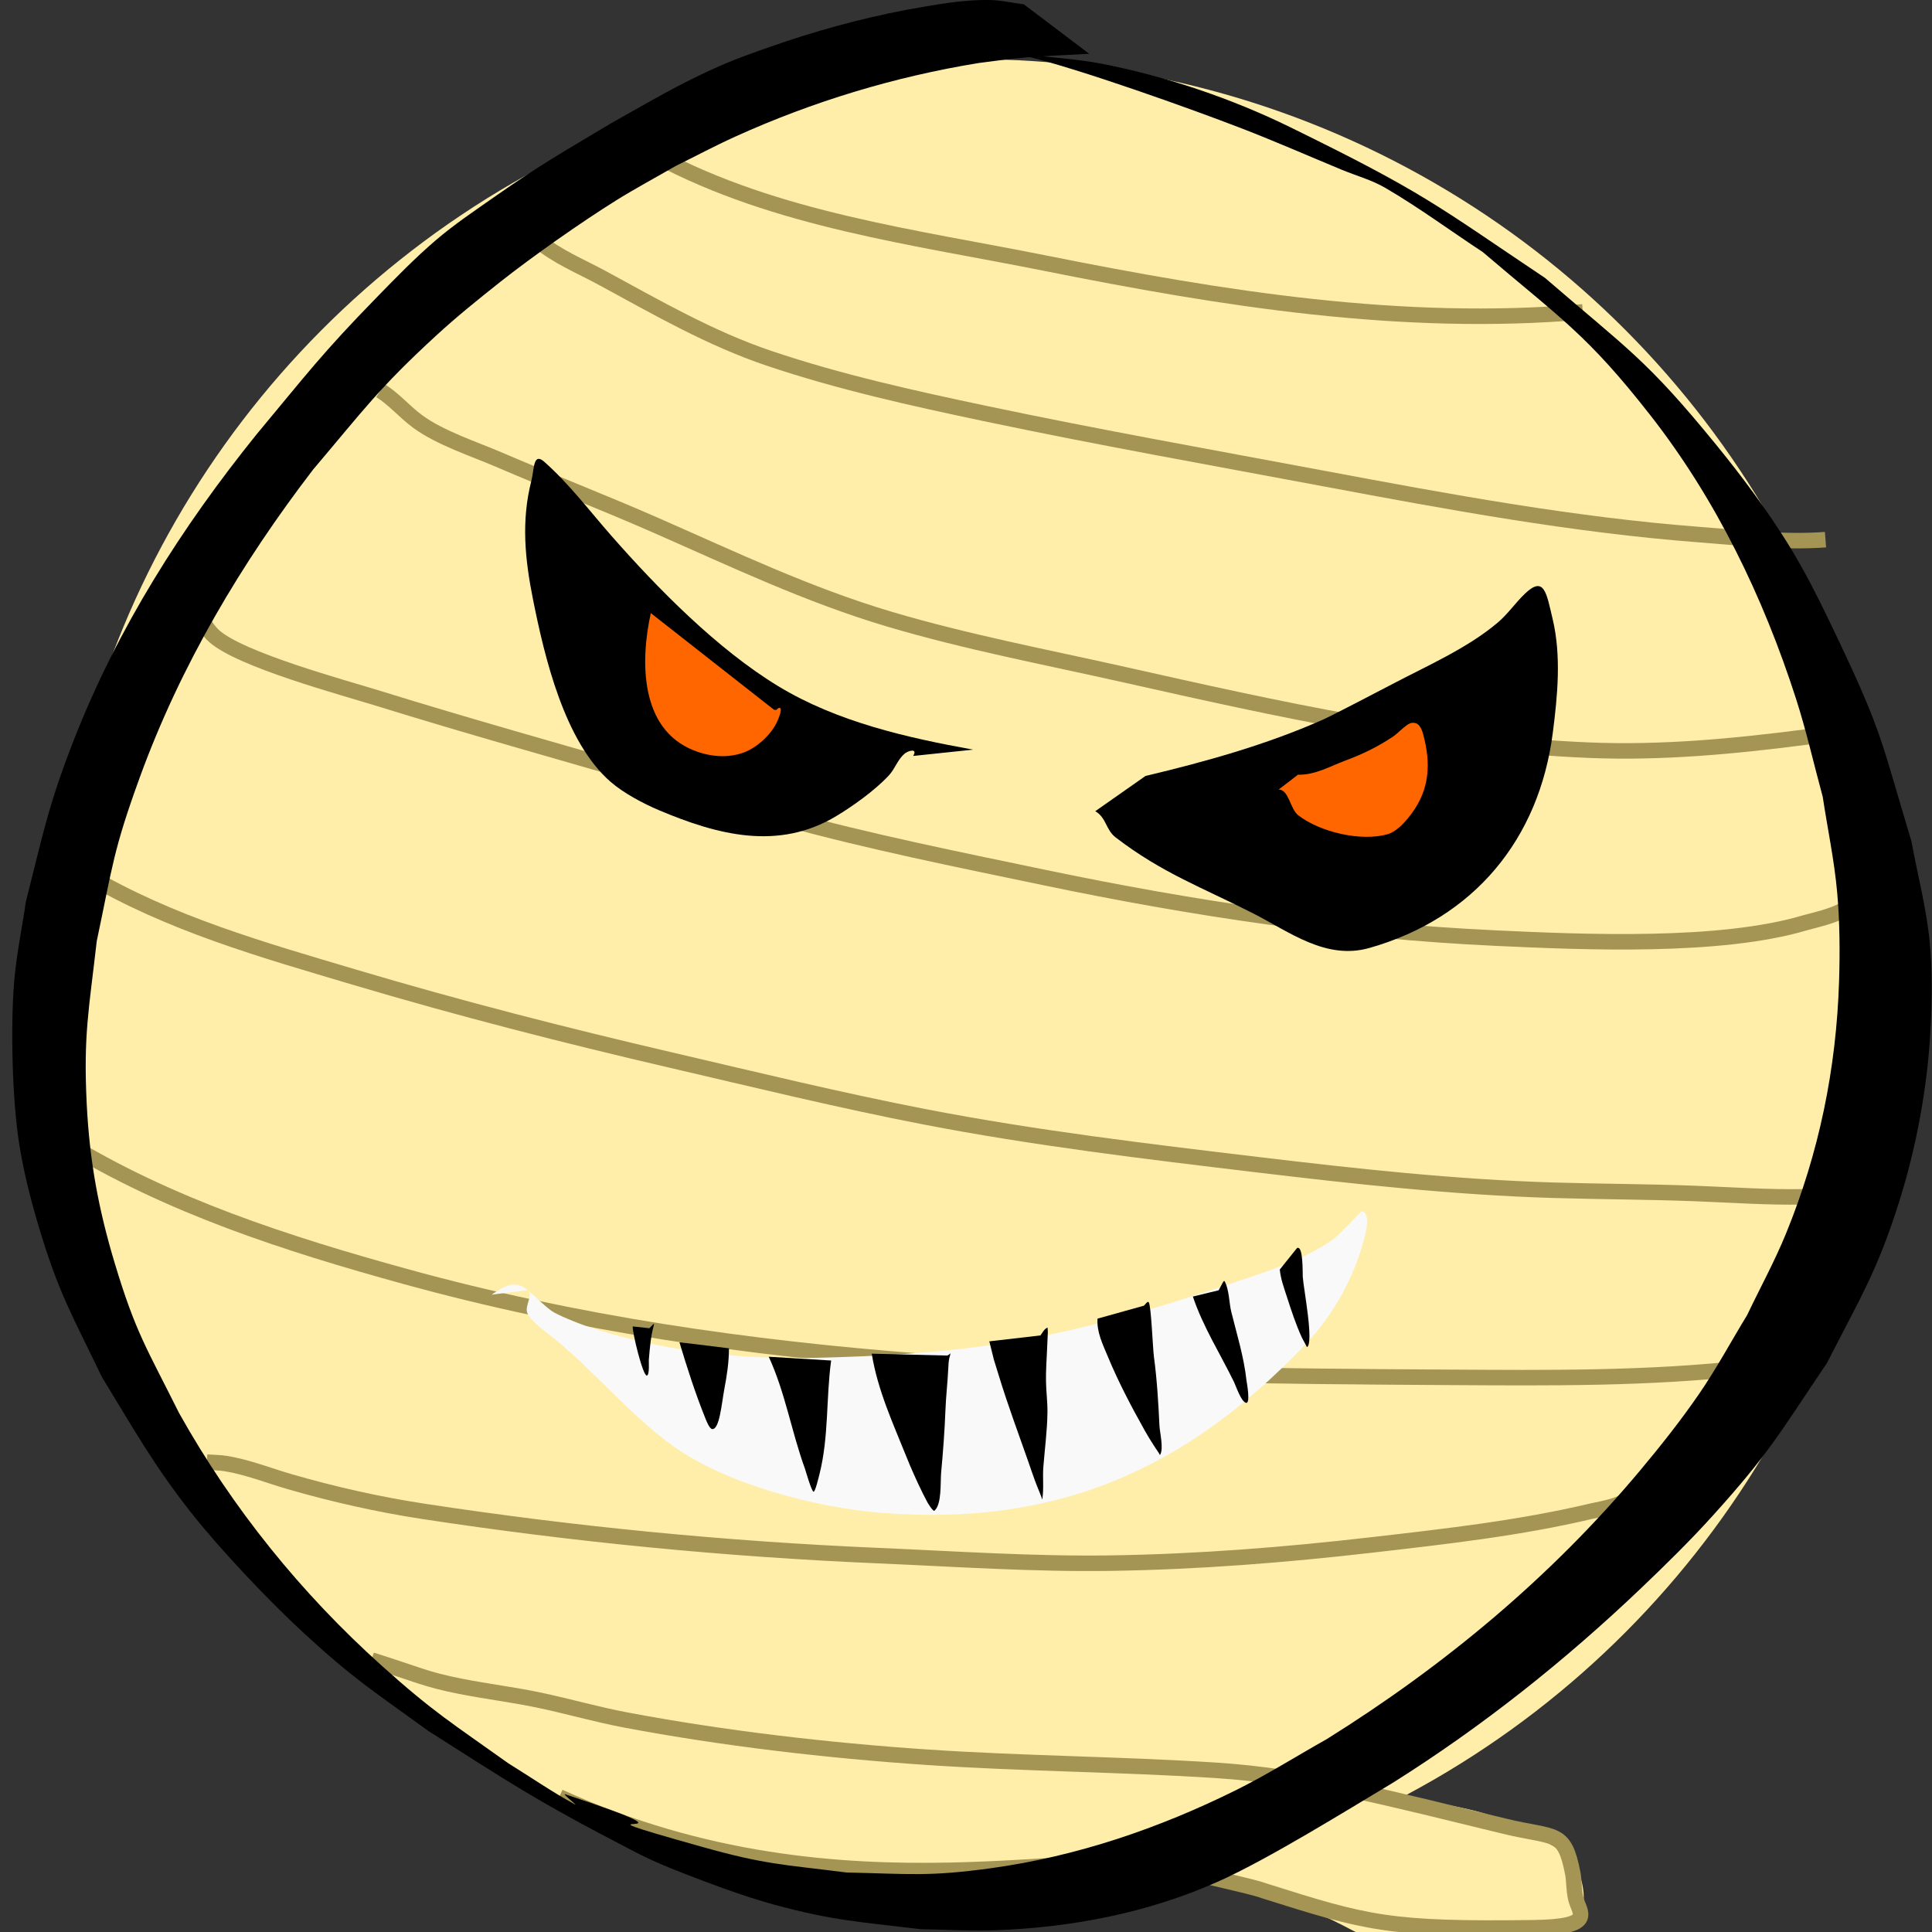 <?xml version="1.0" encoding="UTF-8" standalone="no"?>
<!-- Created with Inkscape (http://www.inkscape.org/) -->

<svg
   width="512"
   height="512"
   viewBox="0 0 512 512"
   version="1.1"
   id="svg1"
   inkscape:version="1.3 (0e150ed6c4, 2023-07-21)"
   sodipodi:docname="mummy.svg"
   inkscape:export-filename="mummy.png"
   inkscape:export-xdpi="96"
   inkscape:export-ydpi="96"
   xmlns:inkscape="http://www.inkscape.org/namespaces/inkscape"
   xmlns:sodipodi="http://sodipodi.sourceforge.net/DTD/sodipodi-0.dtd"
   xmlns="http://www.w3.org/2000/svg"
   xmlns:svg="http://www.w3.org/2000/svg">
  <rect x="0" y="0" width="512" height="512" fill="#333333" stroke="none"/>
  <sodipodi:namedview
     id="namedview1"
     pagecolor="#ffffff"
     bordercolor="#000000"
     borderopacity="0.25"
     inkscape:showpageshadow="2"
     inkscape:pageopacity="0.0"
     inkscape:pagecheckerboard="0"
     inkscape:deskcolor="#d1d1d1"
     inkscape:document-units="mm"
     inkscape:zoom="1.4514587"
     inkscape:cx="119.8794"
     inkscape:cy="268.00625"
     inkscape:window-width="1920"
     inkscape:window-height="1028"
     inkscape:window-x="0"
     inkscape:window-y="30"
     inkscape:window-maximized="1"
     inkscape:current-layer="g1" />
  <defs
     id="defs1" />
  <g
     inkscape:label="Layer 1"
     inkscape:groupmode="layer"
     id="layer1">
    <g
       id="g1"
       transform="matrix(2.324,0,0,2.327,13.975,15.682)">
      <circle
         style="fill:#ffeeaa;stroke-width:1.765"
         id="path1"
         cx="105"
         cy="105"
         r="105" />
      <path
         style="fill:none;stroke:#a49554;stroke-width:1.765;stroke-opacity:1"
         d="m 68.966,11.086 c 13.544,7.216 29.315,9.17 44.204,12.147 20.23,4.044 40.645,7.325 61.31,5.549"
         id="path3" />
      <path
         style="fill:none;stroke:#a49554;stroke-width:1.765;stroke-opacity:1"
         d="m 55.311,20.66 c 2.206,1.843 4.897,2.924 7.41,4.287 6.183,3.353 12.275,6.868 18.969,9.122 8.022,2.701 16.372,4.547 24.643,6.288 12.871,2.709 25.835,5.01 38.764,7.431 14.124,2.644 28.336,5.264 42.68,6.359 4.659,0.356 9.695,0.927 14.375,0.572"
         id="path4" />
      <path
         style="fill:none;stroke:#a49554;stroke-width:1.765;stroke-opacity:1"
         d="m 37.358,37.737 c 1.57,0.987 2.77,2.435 4.255,3.525 2.572,1.887 6.443,3.135 9.209,4.323 5.924,2.544 11.943,4.869 17.847,7.455 8.863,3.881 17.44,7.98 26.76,10.742 8.78,2.602 17.832,4.311 26.76,6.312 17.42,3.904 34.997,7.839 52.906,8.598 8.361,0.354 16.699,-0.437 24.981,-1.512 1.233,-0.16 3.549,-0.042 4.149,-1.31"
         id="path5" />
      <path
         style="fill:none;stroke:#a49554;stroke-width:1.765;stroke-opacity:1"
         d="m 16.716,63.555 c 0.557,0.711 1.001,1.527 1.672,2.132 3.032,2.73 14.836,5.897 18.821,7.133 10.127,3.142 20.348,5.979 30.528,8.943 5.244,1.527 10.419,3.246 15.688,4.692 9.762,2.679 19.67,4.663 29.576,6.728 17.125,3.57 34.123,6.11 51.635,6.919 9.906,0.458 25.501,1.142 35.186,-1.751 0.996,-0.298 5.474,-1.194 5.272,-2.62"
         id="path6" />
      <path
         style="fill:none;stroke:#a49554;stroke-width:1.765;stroke-opacity:1"
         d="m 3.845,92.838 c 9.473,5.612 20.083,8.597 30.549,11.706 11.966,3.555 23.936,6.618 36.096,9.443 9.642,2.24 19.238,4.588 28.962,6.466 12.533,2.421 25.209,3.93 37.874,5.442 11.264,1.345 22.502,2.578 33.852,2.918 5.37,0.16 10.743,0.164 16.111,0.369 4.105,0.157 8.211,0.452 12.321,0.381 2.848,-0.05 5.874,-0.016 8.701,-0.453 0.491,-0.076 1.552,-0.163 1.355,-0.619 -0.414,-0.959 -1.28,-0.856 -2.223,-1.131"
         id="path7" />
      <path
         style="fill:none;stroke:#a49554;stroke-width:1.765;stroke-opacity:1"
         d="m 1.283,123.264 c 11.974,7.332 25.399,11.643 38.891,15.362 38.941,10.734 78.845,11.26 118.895,11.492 11.445,0.066 22.927,0.188 34.318,-1.107 0.376,-0.043 6.49,-0.816 6.605,-1.096 0.144,-0.349 -0.409,-0.635 -0.614,-0.953"
         id="path8" />
      <path
         style="fill:none;stroke:#a49554;stroke-width:1.765;stroke-opacity:1"
         d="m 17.563,159.776 c 0.734,0.056 1.475,0.048 2.202,0.167 2.459,0.403 4.882,1.372 7.262,2.06 4.987,1.443 10.132,2.6 15.264,3.382 17.132,2.611 34.492,4.298 51.805,5.037 8.829,0.377 17.664,0.988 26.506,0.857 10.034,-0.148 19.948,-0.936 29.914,-2.084 8.37,-0.964 16.728,-1.894 24.939,-3.835 1.064,-0.252 4.004,-0.677 4.34,-1.774"
         id="path9" />
      <path
         style="fill:#ffeeaa;fill-opacity:1;stroke:none;stroke-width:1.765;stroke-opacity:1"
         d="m 128.9,195.025 c 6.311,0.644 28.598,2.845 34.656,4.859 1.138,0.378 2.073,1.143 3.176,1.608 2.357,0.995 4.643,1.749 6.457,3.62 1.027,1.059 1.929,4.383 1.026,5.918 -2.065,3.509 -1.747,6.325 -7.356,8.051 -1.075,0.255 -8.917,2.581 -9.061,2.548 -0.072,-0.016 -0.561,-1.76 -0.847,-2.001 -1.461,-1.233 -2.973,-2.259 -4.531,-3.322 -1.223,-0.835 -1.962,-2.07 -3.324,-2.751 -1.355,-0.678 -2.709,-1.447 -4.107,-2.036 -1.05,-0.443 -2.242,-0.535 -3.26,-1.072 -2.596,-1.369 -4.741,-2.995 -7.685,-3.823 -1.169,-0.329 -2.372,-0.429 -3.578,-0.536 -0.662,-0.059 -1.333,-0.124 -1.99,-0.226 -0.142,-0.022 -0.438,-0.226 -0.423,-0.083 0.033,0.318 0.07,0.721 -0.55,0.536 -0.326,-0.097 -13.937,-0.786 -14.227,-0.965"
         id="path11"
         sodipodi:nodetypes="cssssssssssssssssc" />
      <path
         style="fill:none;stroke:#a49554;stroke-width:1.765;stroke-opacity:1"
         d="m 36.348,182.311 c 5.322,1.673 6.115,2.2 10.155,2.997 3.034,0.598 6.1,0.964 9.125,1.608 3.23,0.687 6.408,1.602 9.654,2.215 11.126,2.102 23.106,3.492 34.402,4.251 10.955,0.736 21.943,0.79 32.899,1.489 10.468,0.667 19.891,3.207 32.983,6.371 5.825,1.408 6.795,0.368 7.769,5.371 0.159,0.815 0.093,1.768 0.336,2.847 0.364,1.62 2.448,3.246 -4.798,3.342 -16.503,0.218 -18.958,-0.486 -30.722,-4.2 -1.6,-0.6 -7.186,-1.664 -8.762,-2.31 -9.505,-3.892 -38.727,6.607 -71.628,-8.398"
         id="path10"
         sodipodi:nodetypes="csssssssssssc" />
      <path
         style="fill:#000000;stroke-width:1.946"
         id="path2"
         d="m 110.726,-6.253 c -0.268,-0.037 -0.536,-0.071 -0.803,-0.112 -1.066,-0.161 -1.949,-0.349 -3.047,-0.37 -3.259,-0.063 -6.456,0.581 -9.652,1.137 -5.217,1.006 -10.346,2.41 -15.366,4.175 -1.898,0.667 -3.802,1.327 -5.648,2.13 C 71.643,2.694 68.098,4.825 63.725,7.267 57.937,10.735 55.844,11.853 50.249,15.766 c -2.223,1.555 -4.484,3.072 -6.552,4.838 -2.382,2.034 -4.576,4.293 -6.769,6.539 -6.267,6.419 -7.891,8.644 -13.687,15.588 C 14.748,53.245 7.411,64.762 2.43,77.472 c -2.957,7.544 -3.516,10.722 -5.497,18.498 -0.446,3.064 -1.09,6.104 -1.339,9.192 -0.411,5.095 -0.22,13.377 0.595,18.458 0.501,3.124 1.282,6.203 2.184,9.231 2.281,7.656 3.809,10.11 7.241,17.245 3.641,5.938 5.934,10.087 10.243,15.528 3.312,4.181 8.795,9.962 12.729,13.579 5.829,5.359 7.87,6.559 14.247,11.188 9.214,5.846 12.109,7.863 23.649,13.821 2.546,1.314 5.233,2.324 7.908,3.332 2.618,0.987 5.264,1.917 7.96,2.65 6.692,1.817 9.78,1.943 16.62,2.774 2.801,0.041 5.603,0.222 8.403,0.124 8.759,-0.306 17.511,-1.964 25.579,-5.577 5.722,-2.562 14.501,-8.023 19.802,-11.186 10.2,-6.394 19.661,-13.904 28.415,-22.244 2.783,-2.651 5.534,-5.346 8.118,-8.202 6.549,-7.238 7.603,-9.381 13.027,-17.385 3.823,-7.49 5.75,-10.469 8.272,-18.488 1.942,-6.173 3.189,-12.961 3.537,-19.439 0.182,-3.383 0.238,-6.794 -0.102,-10.164 -0.386,-3.823 -1.379,-7.557 -2.068,-11.335 -3.458,-11.423 -3.241,-12.225 -8.426,-23.122 -1.78,-3.74 -3.595,-7.483 -5.793,-10.982 -2.433,-3.872 -5.181,-7.539 -8.063,-11.072 C 181.734,34.171 179.564,33.014 170.17,24.914 157.634,16.531 156.46,15.256 141.057,7.72 134.403,4.465 127.018,1.98 119.765,0.548 c -2.995,-0.591 -6.059,-0.725 -9.081,-1.152 -3.389,-0.479 -6.765,-1.042 -10.148,-1.563 -3.278,-0.173 -6.557,-0.347 -9.835,-0.52 0,0 0.351,0.264 0.351,0.264 v 0 c 3.277,0.175 6.555,0.349 9.832,0.524 3.382,0.522 6.815,0.769 10.146,1.566 6.057,1.45 18.798,5.994 24.626,8.247 3.812,1.474 7.559,3.119 11.338,4.682 1.657,0.685 3.414,1.158 4.968,2.064 3.828,2.232 7.412,4.878 11.118,7.316 8.872,7.564 11.87,9.341 19.115,18.597 7.469,9.542 12.829,20.615 16.57,32.187 1.194,3.694 2.047,7.494 3.07,11.241 0.55,3.639 1.324,7.25 1.65,10.918 0.297,3.34 0.32,6.708 0.215,10.06 -0.313,9.996 -2.283,19.568 -6.064,28.795 -1.298,3.167 -2.948,6.171 -4.421,9.256 -1.834,3.004 -3.507,6.118 -5.503,9.012 -2.073,3.007 -4.344,5.87 -6.684,8.663 -10.225,12.206 -22.376,22.28 -35.761,30.622 -3.435,1.929 -6.778,4.039 -10.304,5.787 -8.829,4.377 -18.216,7.566 -27.951,8.905 -7.146,0.982 -9.289,0.649 -16.485,0.492 -7.354,-0.929 -9.253,-0.896 -16.463,-2.915 -18.734,-5.247 3.307,0.27 -15.608,-5.988 -0.494,-0.163 1.544,1.395 1.085,1.145 -2.605,-1.414 -5.054,-3.114 -7.58,-4.672 -6.41,-4.572 -8.518,-5.805 -14.417,-11.095 -9.195,-8.245 -17.06,-17.946 -23.146,-28.815 C 10.714,146.784 9.469,145.079 7.073,137.131 5.209,130.95 4.193,125.419 3.874,118.959 3.485,111.107 4.135,108.22 5.018,100.446 6.832,91.869 6.89,90.132 9.923,81.802 14.559,69.07 21.519,57.368 29.699,46.728 c 5.818,-6.855 7.442,-9.202 14.022,-15.248 2.338,-2.148 4.811,-4.138 7.296,-6.103 3.643,-2.88 9.3,-6.849 13.232,-9.295 2.212,-1.376 4.508,-2.603 6.762,-3.904 2.266,-1.116 4.498,-2.308 6.798,-3.349 8.856,-4.01 18.205,-6.835 27.762,-8.389 1.378,-0.171 2.753,-0.371 4.134,-0.514 2.819,-0.291 5.66,-0.376 8.486,-0.54 z" />
      <path
         style="fill:#000000;fill-opacity:1;stroke:none;stroke-width:1.765;stroke-opacity:1"
         d="M 104.953,78.634 C 97.343,77.258 89.429,75.468 82.734,71.409 75.801,67.205 69.031,60.338 63.69,54.262 c -2.502,-2.847 -4.782,-5.877 -7.626,-8.4 -1.295,-1.149 -1.15,0.844 -1.491,2.181 -1.163,4.559 -0.724,8.91 0.192,13.48 1.309,6.529 3.57,16.208 8.862,20.789 1.476,1.278 3.72,2.47 5.539,3.235 6.63,2.791 13.559,4.636 20.194,0.647 1.793,-1.078 4.335,-2.855 5.986,-4.625 0.69,-0.74 0.999,-1.793 1.768,-2.456 0.442,-0.381 1.558,-0.676 1.001,0.24"
         id="path12" />
      <path
         style="fill:#000000;fill-opacity:1;stroke:none;stroke-width:1.765;stroke-opacity:1"
         d="m 124.614,81.63 c 6.821,-1.618 13.733,-3.542 20.173,-6.387 1.045,-0.462 6.698,-3.405 7.924,-4.05 3.959,-2.084 8.583,-4.091 12.057,-7.022 1.171,-0.988 2.027,-2.27 3.131,-3.319 2.195,-2.083 2.44,-0.008 3.131,2.876 1.01,4.215 0.57,8.765 0.021,13.013 -1.557,12.056 -8.94,21.092 -20.919,24.48 -4.944,1.399 -9.082,-1.818 -13.229,-3.93 -5.806,-2.958 -10.382,-4.584 -15.7,-8.663 -1.133,-0.869 -1.046,-2.245 -2.322,-2.984"
         id="path13" />
      <path
         style="fill:#f9f9f9;fill-opacity:1;stroke:none;stroke-width:1.765;stroke-opacity:1"
         d="m 54.168,140.188 c 0.909,0.791 1.756,1.659 2.727,2.373 0.638,0.469 3.198,1.464 3.749,1.654 8.499,2.92 17.487,3.89 26.457,3.679 6.737,-0.159 13.671,-0.533 20.343,-1.522 9.355,-1.386 18.431,-4.068 27.373,-7.082 3.796,-1.279 7.87,-2.55 11.184,-4.889 0.921,-0.65 3.156,-3.252 3.302,-3.211 0.994,0.28 0.439,2.417 0.277,3.032 -1.215,4.6 -3.519,8.781 -6.817,12.234 -13.705,14.349 -28.509,20.669 -48.334,19.088 -7.423,-0.592 -17.747,-3.27 -23.837,-7.705 -4.903,-3.57 -8.763,-8.361 -13.463,-12.186 -0.65,-0.529 -2.92,-2.078 -3.068,-3.067 -0.118,-0.791 0.715,-1.878 0.107,-2.396 -1.6,-1.363 -2.976,-0.215 -4.133,0.515"
         id="path14" />
      <path
         style="fill:#ff6600;fill-opacity:1;stroke:none;stroke-width:1.765;stroke-opacity:1"
         d="m 68.201,63.086 c -1.207,5.418 -1.265,13.182 4.878,15.625 1.808,0.719 3.826,0.936 5.709,0.252 1.522,-0.553 3.172,-2.068 3.834,-3.559 0.034,-0.076 0.688,-1.522 0.256,-1.522 -0.341,0 -0.175,0.334 -0.639,0.204"
         id="path15" />
      <path
         style="fill:#ff6600;fill-opacity:1;stroke:none;stroke-width:1.765;stroke-opacity:1"
         d="m 141.991,81.491 c 1.985,0.043 3.643,-0.961 5.453,-1.63 1.891,-0.698 3.691,-1.578 5.368,-2.696 0.625,-0.416 1.318,-1.247 1.981,-1.534 0.183,-0.079 0.483,-0.064 0.66,0 0.623,0.225 0.827,1.259 0.959,1.809 0.81,3.382 0.392,6.25 -1.832,8.951 -0.603,0.733 -1.437,1.614 -2.386,1.881 -3.008,0.846 -7.651,-0.231 -10.161,-2.157 -0.937,-0.719 -1.068,-2.936 -2.237,-2.936"
         id="path16" />
      <path
         style="fill:#000000;fill-opacity:1;stroke:none;stroke-width:1.765;stroke-opacity:1"
         d="m 66.139,144.321 c -0.078,0.577 1.164,5.724 1.619,5.596 0.313,-0.088 0.203,-1.646 0.213,-1.773 0.055,-0.716 0.124,-1.432 0.213,-2.145 0.259,-2.067 0.778,-2.417 -0.149,-1.474"
         id="path17" />
      <path
         style="fill:#000000;fill-opacity:1;stroke:none;stroke-width:1.765;stroke-opacity:1"
         d="m 71.464,146.118 c 0.872,2.906 1.806,5.81 2.94,8.627 0.087,0.216 0.477,1.261 0.809,1.27 0.827,0.022 1.054,-2.856 1.363,-4.517 0.3,-1.61 0.533,-3.054 0.533,-4.685"
         id="path18" />
      <path
         style="fill:#000000;fill-opacity:1;stroke:none;stroke-width:1.765;stroke-opacity:1"
         d="m 81.647,147.772 c 1.891,4.096 2.597,8.55 4.133,12.761 0.049,0.135 0.757,2.612 0.98,2.612 0.195,0 0.575,-1.612 0.682,-2.037 1.068,-4.263 0.731,-8.59 1.321,-12.905"
         id="path19" />
      <path
         style="fill:#000000;fill-opacity:1;stroke:none;stroke-width:1.765;stroke-opacity:1"
         d="m 93.395,147.424 c 0.656,4.13 2.453,8.009 4.007,11.87 0.118,0.295 0.235,0.59 0.362,0.881 0.605,1.399 1.252,2.824 1.973,4.169 0.033,0.061 0.649,1.088 0.798,0.966 0.865,-0.708 0.673,-3.265 0.768,-4.296 0.223,-2.403 0.403,-4.807 0.497,-7.219 0.06,-1.543 0.241,-3.075 0.316,-4.618 0.019,-0.383 0.035,-0.8 0.105,-1.178 0.036,-0.191 0.227,-0.714 0.09,-0.576 -0.153,0.155 -0.041,0.066 -0.301,0.212"
         id="path20" />
      <path
         style="fill:#000000;fill-opacity:1;stroke:none;stroke-width:1.765;stroke-opacity:1"
         d="m 106.801,146.018 c 0.757,3.027 0.267,1.239 1.085,3.914 0.996,3.259 2.171,6.411 3.299,9.617 0.365,1.036 0.705,2.081 1.115,3.101 0.145,0.362 0.306,0.717 0.437,1.085 0.032,0.089 0.091,0.356 0.105,0.263 0.194,-1.216 0.021,-2.473 0.12,-3.703 0.166,-2.05 0.44,-4.118 0.467,-6.177 0.015,-1.179 -0.146,-2.361 -0.166,-3.542 -0.02,-1.192 0.067,-2.394 0.12,-3.584 0.03,-0.666 0.066,-1.333 0.09,-2 0.002,-0.058 -0.018,-0.556 -0.045,-0.542 -0.403,0.203 -0.507,0.505 -0.798,0.898"
         id="path21" />
      <path
         style="fill:#000000;fill-opacity:1;stroke:none;stroke-width:1.765;stroke-opacity:1"
         d="m 119.137,143.434 c -0.1,1.55 0.61,2.95 1.19,4.347 1.2,2.888 2.674,5.68 4.203,8.405 0.334,0.596 0.693,1.183 1.069,1.754 0.184,0.279 0.368,0.563 0.557,0.839 0.038,0.055 0.085,0.218 0.12,0.161 0.43,-0.691 -0.041,-2.571 -0.075,-3.304 -0.124,-2.635 -0.281,-5.275 -0.633,-7.888 -0.127,-0.943 -0.309,-5.79 -0.587,-6.177 -0.133,-0.184 -0.38,0.249 -0.557,0.39"
         id="path22" />
      <path
         style="fill:#000000;fill-opacity:1;stroke:none;stroke-width:1.765;stroke-opacity:1"
         d="m 130.012,140.917 c 1.147,3.427 3.116,6.509 4.7,9.752 0.219,0.448 0.767,2.153 1.341,2.347 0.581,0.196 0.083,-2.447 0.075,-2.516 -0.292,-2.694 -1.08,-5.198 -1.732,-7.82 -0.259,-1.039 -0.239,-2.533 -0.753,-3.482 -0.106,-0.195 -0.234,0.173 -0.693,1.008"
         id="path23" />
      <path
         style="fill:#000000;fill-opacity:1;stroke:none;stroke-width:1.765;stroke-opacity:1"
         d="m 139.924,137.842 c 0.107,1.101 0.48,2.088 0.813,3.118 0.506,1.565 1.026,3.157 1.717,4.652 0.016,0.035 0.569,1.07 0.572,1.068 0.814,-0.504 -0.402,-6.709 -0.482,-8.007 -0.028,-0.453 0.067,-3.654 -0.663,-3.271"
         id="path24" />
    </g>
  </g>
</svg>
